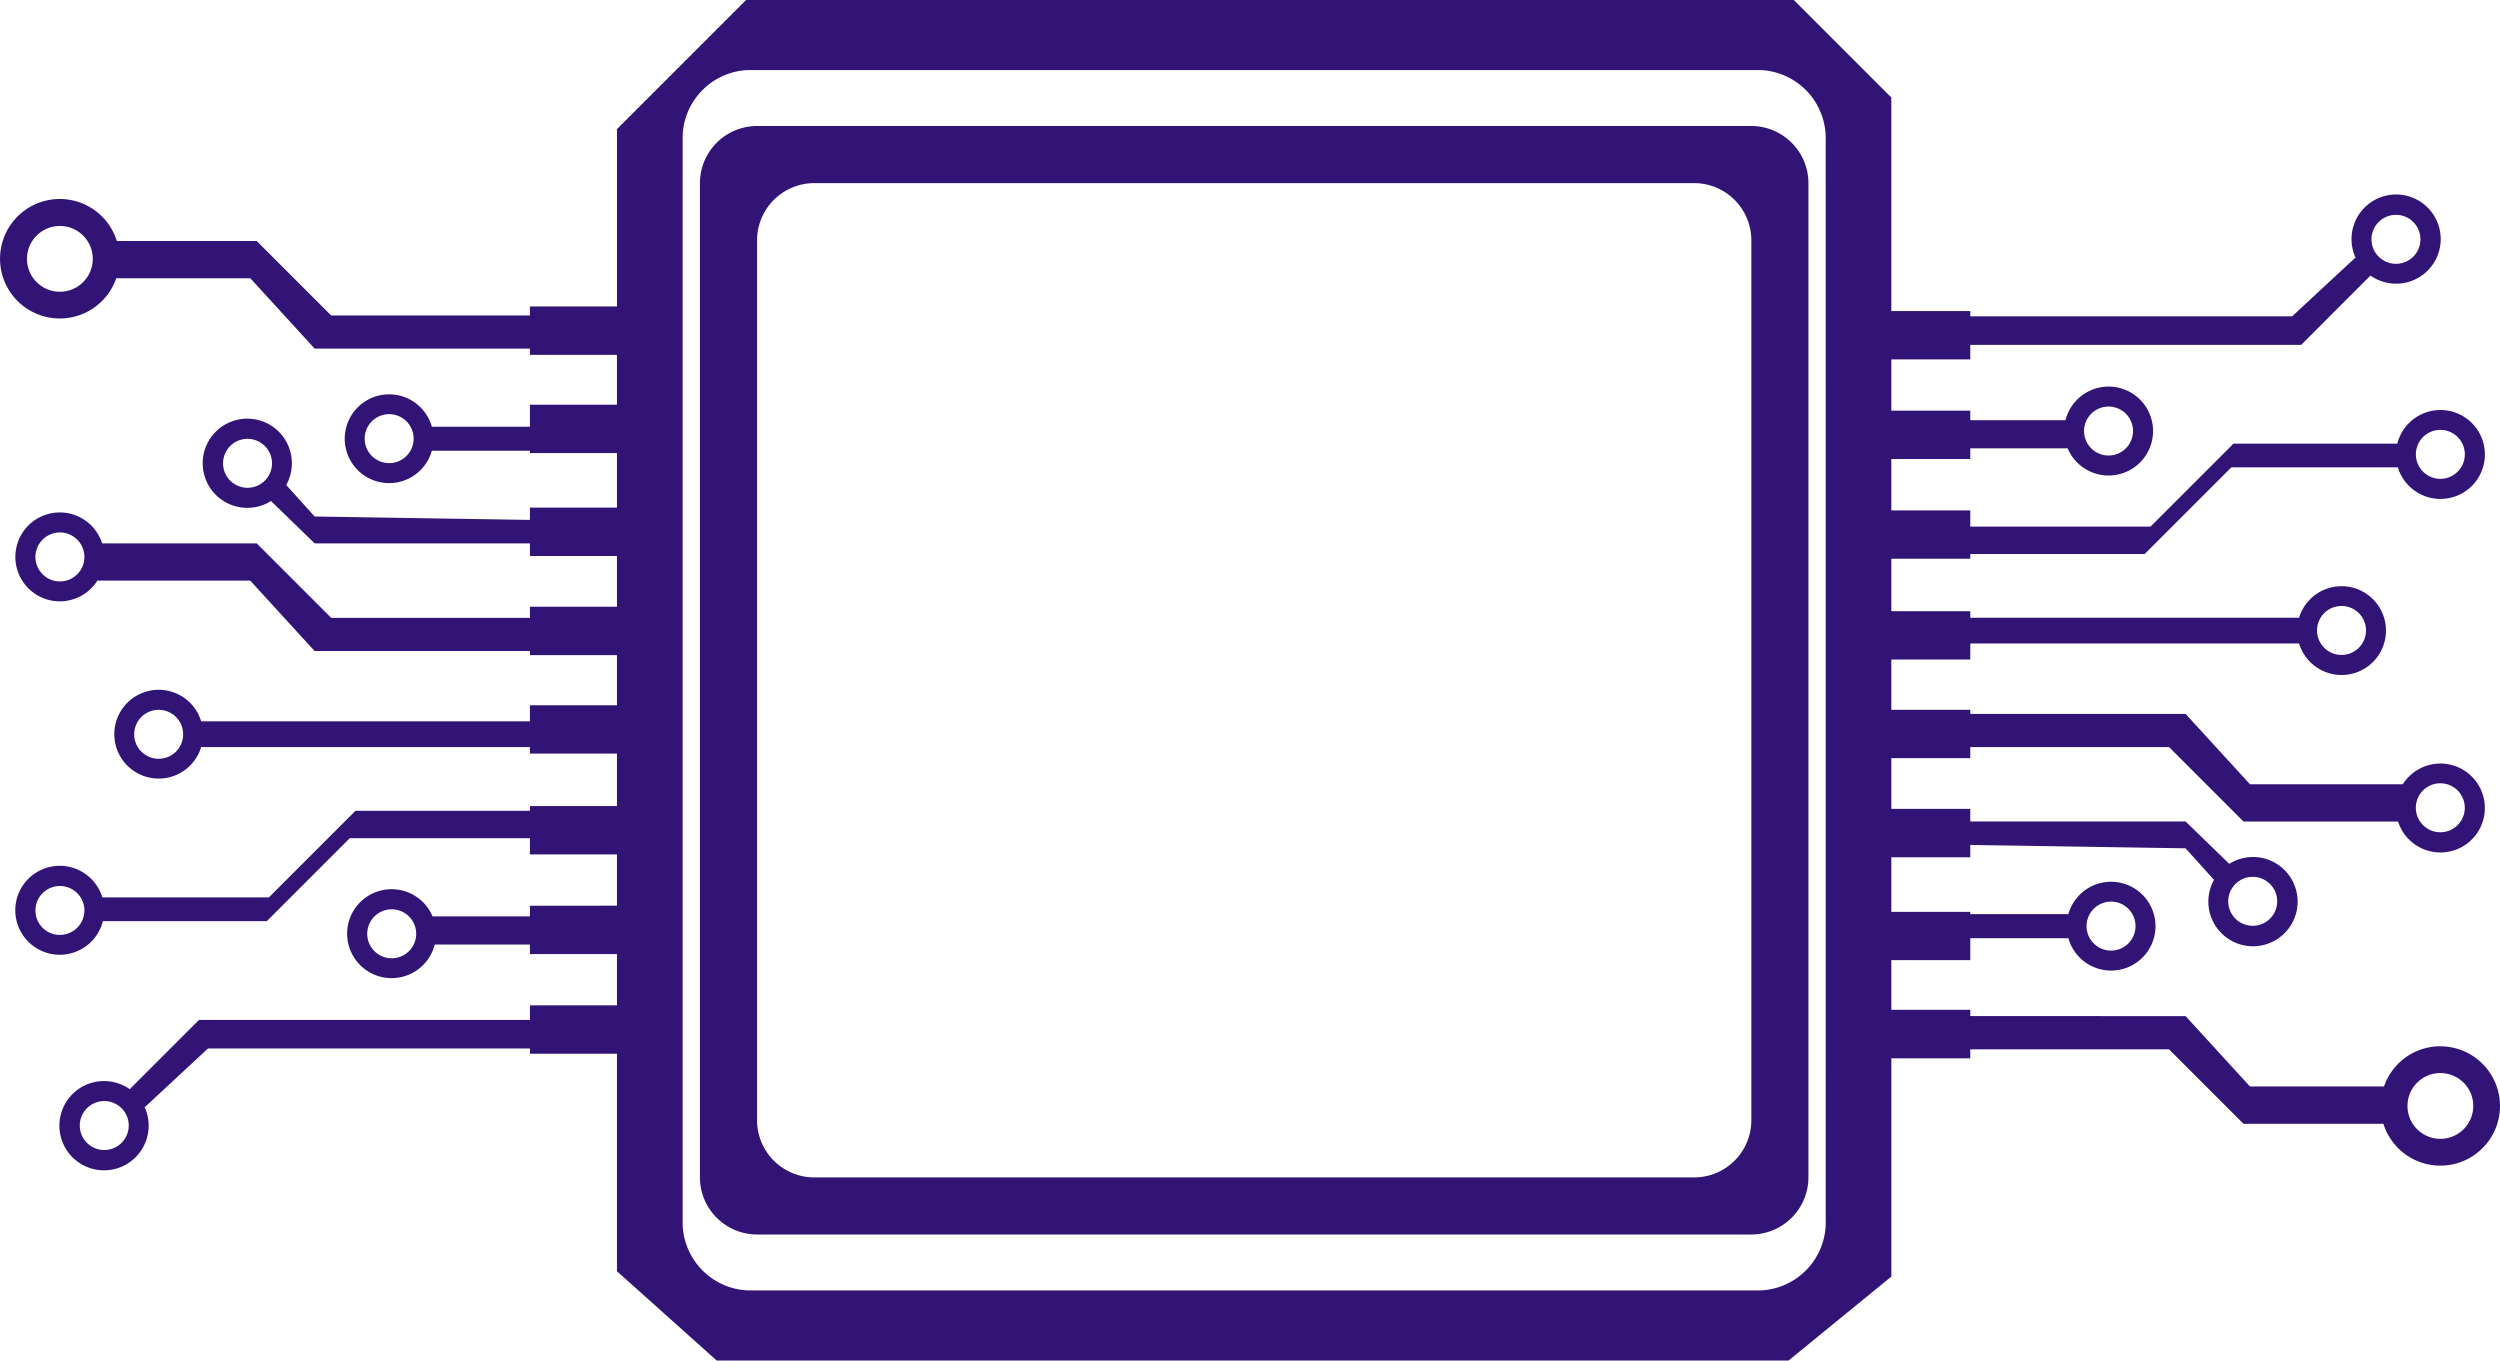 <svg xmlns="http://www.w3.org/2000/svg" viewBox="0 0 171.563 93.365">
  <defs>
    <style>
      .cls-1 {
        fill: #311476;
      }
    </style>
  </defs>
  <g id="Group_37" data-name="Group 37" transform="translate(-1027.016 -2232)">
    <path id="Path_29" data-name="Path 29" class="cls-1" d="M127.844,10.028H59.606a3.929,3.929,0,0,0-3.917,3.917V82.183A3.928,3.928,0,0,0,59.606,86.1h68.238a3.928,3.928,0,0,0,3.917-3.917V13.945a3.929,3.929,0,0,0-3.917-3.917Zm0,68.238a3.928,3.928,0,0,1-3.917,3.917h-60.4a3.928,3.928,0,0,1-3.917-3.917v-60.4a3.929,3.929,0,0,1,3.917-3.917h60.4a3.929,3.929,0,0,1,3.917,3.917Z" transform="translate(1019.359 2230.618)"/>
    <path id="Path_30" data-name="Path 30" class="cls-1" d="M167.453,71.8a4.092,4.092,0,0,0-3.868,2.758h-9.2l-4.416-4.828H135.193V69.3h-5.418V65.891h5.418V64.383h6.73a3.047,3.047,0,1,0,0-1.649h-6.73v-.159h-5.418V58.828h5.418v-.844l14.772.232,1.955,2.165a3.063,3.063,0,1,0,1.045-1.1l-3-2.91H135.193v-.862h-5.418V52.027h5.418v-.761h13.64l5.11,5.11h10.605a3.051,3.051,0,1,0,.328-2.556H154.387l-4.416-4.828H135.193v-.284h-5.418V45.259h5.418v-1.1h22.564a3.047,3.047,0,1,0,0-1.768H135.193v-.448h-5.418v-3.6h5.418v-.327h11.972l5.944-5.944h11.428a3.051,3.051,0,1,0-.039-1.626H153.252l-5.691,5.691H135.193V35.026h-5.418V31.5h5.418v-.733h6.681a3.051,3.051,0,1,0-.148-1.931h-6.533v-.653h-5.418V24.665h5.418v-1H157.9l4.755-4.755a3.06,3.06,0,1,0-1-1.183l-.044-.04-4.329,4.02H135.193v-.362h-5.418V6.692L123.083,0h-71.9L42.322,8.861V21.033H36.348v.617H22.709L17.6,16.54H8a4.1,4.1,0,1,0-.04,2.555h9.2l4.416,4.828H36.348v.431h5.973v3.42H36.348v1.509h-6.73a3.046,3.046,0,1,0,0,1.649h6.73v.16h5.973v3.742H36.348v.845l-14.772-.233-1.952-2.164a3.06,3.06,0,1,0-1.044,1.1l3,2.91H36.348v.862h5.973v3.485H36.348v.761H22.709l-5.11-5.11H6.992a3.05,3.05,0,1,0-.327,2.556H17.155l4.416,4.828H36.348v.285h5.973V48.4H36.348v1.1H13.787a3.046,3.046,0,1,0,0,1.768H36.348v.447h5.973v3.6H36.348v.326H24.377l-5.944,5.945H7.005a3.052,3.052,0,1,0,.038,1.626H18.293l5.691-5.691H36.348v1.111h5.973v3.522H36.348v.733H29.667a3.051,3.051,0,1,0,.148,1.93h6.533v.654h5.973v3.521H36.348v1H13.639L8.884,74.746a3.063,3.063,0,1,0,1,1.183l.045.041,4.328-4.02H36.348v.362h5.973V87.238l6.843,6.128h73.559l7.054-5.762V72.628h5.416v-.617h13.64l5.11,5.11h9.6a4.094,4.094,0,1,0,3.908-5.317Zm-22.6-9.926a1.68,1.68,0,1,1-1.68,1.68,1.68,1.68,0,0,1,1.68-1.68Zm9.722-1.7a1.68,1.68,0,1,1-1.68,1.68,1.68,1.68,0,0,1,1.68-1.68Zm12.875-6.42a1.68,1.68,0,1,1-1.681,1.68,1.68,1.68,0,0,1,1.681-1.68Zm-6.781-12.169a1.68,1.68,0,1,1-1.68,1.68,1.68,1.68,0,0,1,1.68-1.68ZM167.453,29.5a1.68,1.68,0,1,1-1.681,1.68,1.68,1.68,0,0,1,1.681-1.68Zm-22.772-1.6a1.68,1.68,0,1,1-1.68,1.68,1.68,1.68,0,0,1,1.68-1.68Zm19.725-13.156a1.68,1.68,0,1,1-1.68,1.68,1.68,1.68,0,0,1,1.68-1.68ZM4.091,20.021a2.257,2.257,0,1,1,2.257-2.259A2.257,2.257,0,0,1,4.091,20.021Zm22.6,11.761a1.68,1.68,0,1,1,1.677-1.68,1.68,1.68,0,0,1-1.677,1.68Zm-9.722,1.693a1.68,1.68,0,1,1,1.68-1.68A1.68,1.68,0,0,1,16.965,33.475ZM4.091,39.9a1.68,1.68,0,1,1,1.683-1.68A1.68,1.68,0,0,1,4.091,39.9Zm6.78,12.172a1.68,1.68,0,1,1,1.68-1.68,1.68,1.68,0,0,1-1.68,1.68Zm-6.78,12.09a1.68,1.68,0,1,1,1.683-1.68A1.68,1.68,0,0,1,4.091,64.157Zm22.772,1.6a1.68,1.68,0,1,1,1.68-1.68A1.68,1.68,0,0,1,26.863,65.762ZM7.137,78.92a1.68,1.68,0,1,1,1.68-1.68,1.68,1.68,0,0,1-1.68,1.68Zm118.136,4.828a4.677,4.677,0,0,1-4.5,4.808H51.329a4.677,4.677,0,0,1-4.5-4.808V9.615a4.677,4.677,0,0,1,4.5-4.808H120.77a4.677,4.677,0,0,1,4.5,4.808Zm42.18-5.595a2.257,2.257,0,1,1,2.257-2.257,2.257,2.257,0,0,1-2.257,2.257Z" transform="translate(1027.034 2232)"/>
  </g>
</svg>
